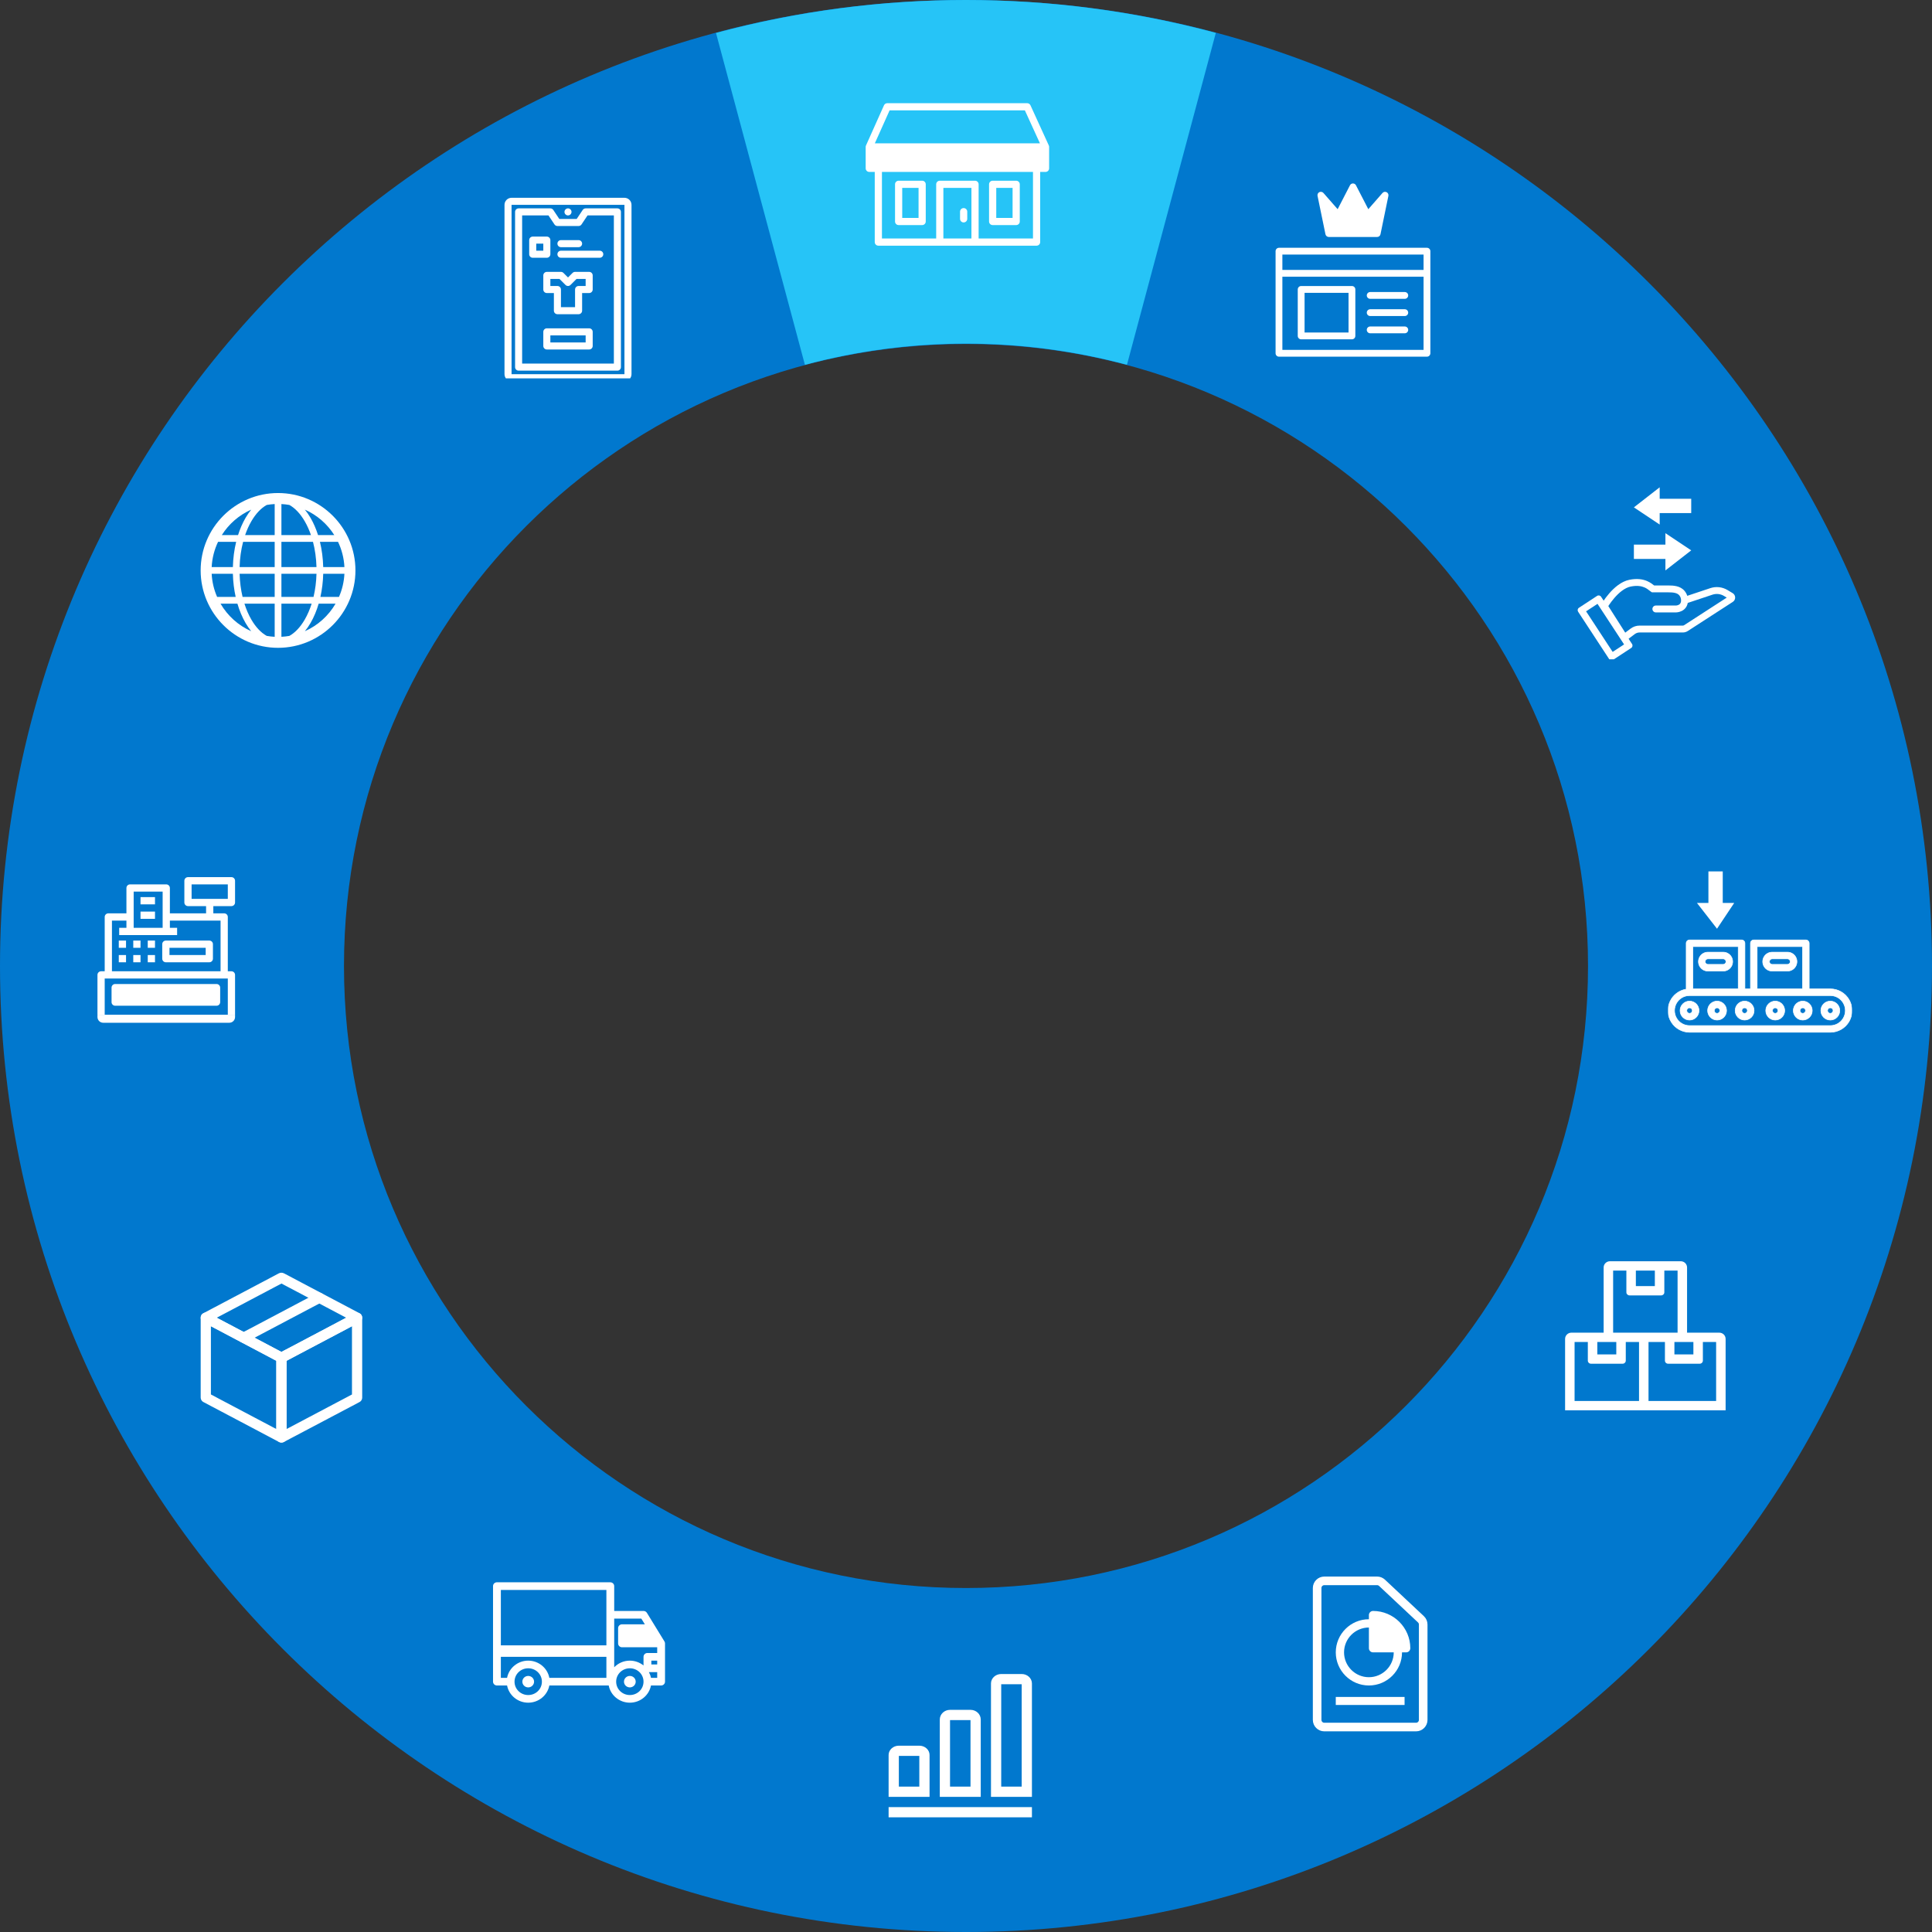 <svg width="337" height="337" viewBox="0 0 337 337" fill="none" xmlns="http://www.w3.org/2000/svg">
<rect x="0" y="0" width="337" height="337" fill="#333333" stroke="none"/>
<path fill-rule="evenodd" clip-rule="evenodd" d="M168.5 337C261.56 337 337 261.56 337 168.5C337 75.44 261.56 9.15527e-05 168.5 9.15527e-05C75.44 9.15527e-05 0 75.44 0 168.5C0 261.56 75.44 337 168.5 337ZM168.5 277C228.423 277 277 228.423 277 168.5C277 108.577 228.423 60 168.5 60C108.577 60 60 108.577 60 168.5C60 228.423 108.577 277 168.5 277Z" fill="#0178CE"/>
<path d="M124.889 5.742C153.448 -1.911 183.517 -1.914 212.077 5.732L196.576 63.632C178.175 58.706 158.802 58.708 140.402 63.638L124.889 5.742Z" fill="#26C4F7"/>
<path fill-rule="evenodd" clip-rule="evenodd" d="M157.376 38.01H160.224V32.773H157.376V38.01ZM156.748 39.261H160.852C161.199 39.261 161.479 38.981 161.479 38.636V32.148C161.479 31.802 161.199 31.522 160.852 31.522H156.748C156.402 31.522 156.121 31.802 156.121 32.148V38.636C156.121 38.981 156.402 39.261 156.748 39.261ZM173.777 38.01H176.626V32.773H173.777V38.01ZM173.15 39.261H177.253C177.6 39.261 177.881 38.981 177.881 38.636V32.148C177.881 31.802 177.6 31.522 177.253 31.522H173.15C172.803 31.522 172.522 31.802 172.522 32.148V38.636C172.522 38.981 172.803 39.261 173.15 39.261ZM168.09 36.294C167.744 36.294 167.463 36.573 167.463 36.919V38.175C167.463 38.521 167.744 38.8 168.09 38.8C168.437 38.8 168.718 38.521 168.718 38.175V36.919C168.718 36.573 168.437 36.294 168.09 36.294ZM181.746 28.739H152.257V26.256H181.746V28.739ZM180.184 41.602H170.703V32.147C170.703 31.802 170.422 31.522 170.076 31.522H163.927C163.58 31.522 163.299 31.802 163.299 32.147V41.602H153.838V29.99H180.184V41.602ZM164.554 41.602H169.448V32.773H164.554V41.602ZM155.174 19.251H178.769L181.398 25.004H152.597L155.174 19.251ZM183 25.611C182.999 25.602 182.999 25.594 182.998 25.585C182.997 25.568 182.995 25.551 182.992 25.535C182.991 25.528 182.991 25.521 182.989 25.515C182.98 25.466 182.966 25.42 182.946 25.376C182.945 25.374 182.945 25.372 182.944 25.371L179.744 18.366C179.642 18.143 179.419 18 179.173 18H154.766C154.519 18 154.294 18.145 154.194 18.37L151.056 25.375C151.056 25.376 151.056 25.377 151.055 25.379C151.045 25.401 151.036 25.425 151.029 25.448C151.029 25.45 151.029 25.451 151.028 25.452C151.022 25.474 151.017 25.495 151.013 25.517C151.011 25.525 151.01 25.532 151.009 25.539C151.007 25.555 151.005 25.571 151.004 25.588C151.004 25.596 151.003 25.605 151.003 25.614C151.003 25.619 151.002 25.625 151.002 25.63V29.365C151.002 29.71 151.283 29.99 151.629 29.99H152.583V42.228C152.583 42.574 152.864 42.854 153.21 42.854H180.811C181.158 42.854 181.439 42.574 181.439 42.228V29.99H182.373C182.719 29.99 183 29.71 183 29.365V25.63C183 25.624 182.999 25.618 182.999 25.611L183 25.611Z" fill="white"/>
<rect x="152" y="26" width="30" height="3" fill="white"/>
<path d="M86.618 276.001C86.266 276.033 85.998 276.322 86 276.667V293.334C86 293.702 86.305 294 86.682 294H88.45C88.772 295.703 90.305 297 92.136 297C93.967 297 95.5 295.703 95.822 294H106.178C106.5 295.703 108.033 297 109.864 297C111.695 297 113.227 295.703 113.55 294H115.318C115.695 294 116 293.702 116 293.334V286.667C116.001 286.546 115.967 286.427 115.904 286.323L112.836 281.323C112.712 281.122 112.49 281 112.25 281H107.136V276.667C107.136 276.299 106.831 276.001 106.455 276.001H86.682C86.66 276 86.639 276 86.618 276.001ZM87.364 277.334H105.773V292.667H95.822C95.5 290.964 93.967 289.667 92.136 289.667C90.305 289.667 88.772 290.964 88.45 292.667H87.364V277.334ZM107.136 282.334H111.866L112.484 283.334H108.5C108.479 283.333 108.457 283.333 108.436 283.334C108.085 283.366 107.817 283.656 107.818 284.001V286.667C107.818 287.035 108.124 287.334 108.5 287.334H114.636V288.334H112.932C112.91 288.333 112.889 288.333 112.868 288.334C112.517 288.366 112.248 288.655 112.25 289V290.511C111.601 289.987 110.766 289.667 109.864 289.667C108.791 289.667 107.821 290.111 107.136 290.823L107.136 282.334ZM109.182 284.667H113.294L114.115 286H109.182L109.182 284.667ZM113.614 289.667H114.636V290.334H113.614V289.667ZM92.136 291C93.462 291 94.523 292.037 94.523 293.334C94.523 294.63 93.462 295.667 92.136 295.667C90.81 295.667 89.75 294.63 89.75 293.334C89.75 292.037 90.81 291 92.136 291ZM109.864 291C111.19 291 112.25 292.037 112.25 293.334C112.25 294.63 111.19 295.667 109.864 295.667C108.537 295.667 107.477 294.63 107.477 293.334C107.477 292.037 108.537 291 109.864 291ZM113.187 291.667H114.636V292.667H113.55C113.482 292.31 113.353 291.98 113.187 291.667ZM92.136 292.334C91.571 292.334 91.114 292.781 91.114 293.334C91.114 293.886 91.571 294.333 92.136 294.333C92.701 294.333 93.159 293.886 93.159 293.334C93.159 292.781 92.701 292.334 92.136 292.334ZM109.864 292.334C109.299 292.334 108.841 292.781 108.841 293.334C108.841 293.886 109.298 294.333 109.864 294.333C110.428 294.333 110.886 293.886 110.886 293.334C110.886 292.781 110.428 292.334 109.864 292.334Z" fill="white"/>
<path d="M108.5 284H113.5L115 286.5H108.5V284Z" fill="white"/>
<rect x="87" y="287" width="19" height="2" fill="white"/>
<path d="M281.379 232.458H292.621V221.625H281.379V232.458ZM280.828 220H293.172C293.782 220 294.276 220.485 294.276 221.083V234.083H279.724V221.083C279.724 220.485 280.218 220 280.828 220ZM285.345 221.625V224.333H288.655V221.625H285.345ZM283.69 220H290.31V225.417C290.31 225.716 290.063 225.958 289.759 225.958H284.241C283.937 225.958 283.69 225.716 283.69 225.417V220ZM287.552 244.375H299.345V234.083H287.552V244.375ZM285.897 232.458H299.897C300.506 232.458 301 232.943 301 233.542V246H285.897V232.458ZM292.069 234.083V236.25H295.379V234.083H292.069ZM290.414 232.458H297.034V237.333C297.034 237.632 296.787 237.875 296.483 237.875H290.966C290.661 237.875 290.414 237.632 290.414 237.333V232.458ZM274.655 244.375H285.897V234.083H274.655V244.375ZM274.103 232.458H287.552V246H273V233.542C273 232.943 273.494 232.458 274.103 232.458ZM278.621 234.083V236.25H281.931V234.083H278.621ZM276.966 232.458H283.586V237.333C283.586 237.632 283.339 237.875 283.034 237.875H277.517C277.213 237.875 276.966 237.632 276.966 237.333V232.458Z" fill="white"/>
<path d="M155 315.214H180V317H155V315.214ZM156.786 304.5H160.357C161.343 304.5 162.143 305.227 162.143 306.123V313.428H155V306.123C155 305.227 155.8 304.5 156.786 304.5ZM160.357 311.643V306.286H156.786V311.643H160.357ZM165.714 298.25H169.286C170.272 298.25 171.071 299.005 171.071 299.936V313.429H163.929V299.936C163.929 299.005 164.728 298.25 165.714 298.25ZM169.286 311.643V300.036H165.714V311.643H169.286ZM174.643 292H178.214C179.2 292 180 292.738 180 293.648V313.429H172.857V293.648C172.857 292.738 173.657 292 174.643 292V292ZM178.214 311.643V293.786H174.643V311.643H178.214Z" fill="white"/>
<g clip-path="url(#clip0_0_1)">
<path fill-rule="evenodd" clip-rule="evenodd" d="M276.661 106.634L281.297 113.711L283.29 112.406L278.654 105.329L276.661 106.634ZM275.418 106.014C275.187 106.165 275.123 106.475 275.274 106.706L280.677 114.954C280.828 115.185 281.138 115.25 281.369 115.099L284.533 113.026C284.764 112.875 284.828 112.565 284.677 112.334L279.274 104.086C279.123 103.855 278.813 103.79 278.582 103.941L275.418 106.014Z" fill="white"/>
<path fill-rule="evenodd" clip-rule="evenodd" d="M286.842 102.461C286.336 102.241 285.586 102.084 284.448 102.311C283.405 102.52 282.392 103.385 281.597 104.303C281.21 104.749 280.897 105.182 280.68 105.504C280.627 105.582 280.579 105.654 280.539 105.718L283.489 110.354L284.437 109.643C284.887 109.305 285.435 109.123 285.997 109.123H293.535C293.612 109.123 293.688 109.1 293.753 109.059L301.197 104.242L300.705 103.947C300.104 103.587 299.376 103.507 298.711 103.728L294.393 105.168C294.341 105.456 294.239 105.707 294.096 105.923C293.885 106.239 293.608 106.443 293.349 106.572C293.093 106.7 292.844 106.761 292.664 106.791C292.572 106.806 292.495 106.814 292.438 106.818C292.409 106.82 292.386 106.821 292.368 106.822L292.345 106.823L292.337 106.823L292.333 106.823L292.332 106.823C292.332 106.823 292.331 106.823 292.331 106.229V106.823H288.831C288.499 106.823 288.231 106.554 288.231 106.223C288.231 105.891 288.499 105.623 288.831 105.623H292.327C292.327 105.623 292.327 105.623 292.328 105.623C292.331 105.623 292.34 105.622 292.352 105.621C292.377 105.62 292.417 105.616 292.466 105.608C292.568 105.591 292.694 105.558 292.812 105.499C292.929 105.44 293.027 105.363 293.097 105.257C293.165 105.155 293.231 104.993 293.231 104.723C293.231 104.337 293.095 104.056 292.919 103.843C292.752 103.641 292.51 103.507 292.18 103.426C291.843 103.342 291.453 103.323 291.032 103.323H288.149L287.998 103.222C287.877 103.141 287.773 103.059 287.668 102.976C287.448 102.803 287.226 102.627 286.842 102.461ZM294.311 103.93L298.332 102.59C299.329 102.258 300.421 102.377 301.323 102.918L302.227 103.461C302.798 103.803 302.812 104.626 302.253 104.988L294.405 110.066C294.146 110.234 293.844 110.323 293.535 110.323H285.997C285.694 110.323 285.4 110.421 285.157 110.603L283.172 112.092L279.13 105.739L279.31 105.425L279.831 105.723C279.31 105.425 279.31 105.425 279.31 105.425L279.311 105.423L279.312 105.421L279.318 105.411L279.338 105.378C279.354 105.349 279.379 105.308 279.411 105.257C279.474 105.154 279.566 105.008 279.685 104.833C279.921 104.482 280.264 104.009 280.69 103.517C281.519 102.56 282.756 101.426 284.213 101.134C285.576 100.862 286.576 101.038 287.319 101.36C287.859 101.593 288.306 101.944 288.532 102.123H291.032C291.472 102.123 291.983 102.141 292.468 102.261C292.96 102.382 293.463 102.618 293.844 103.079C294.036 103.311 294.204 103.594 294.311 103.93Z" fill="white"/>
<path d="M289.5 87H295V89.5H289.5V91.5L285 88.5L289.5 85V87Z" fill="white"/>
<path d="M290.5 97.5L285 97.5L285 95L290.5 95L290.5 93L295 96L290.5 99.5L290.5 97.5Z" fill="white"/>
</g>
<path d="M48.5 86C41.056 86 35 92.056 35 99.5C35 106.943 41.056 113 48.5 113C55.943 113 62 106.943 62 99.5C62 92.056 55.944 86 48.5 86V86ZM50.474 110.921C50.02 110.999 49.558 111.054 49.087 111.077V105.296H54.363C54.044 106.306 53.639 107.243 53.155 108.077C52.38 109.406 51.464 110.37 50.474 110.921L50.474 110.921ZM43.845 108.076C43.36 107.243 42.956 106.306 42.637 105.296H47.913V111.077C47.442 111.053 46.98 110.999 46.526 110.92C45.536 110.369 44.619 109.406 43.845 108.076L43.845 108.076ZM36.922 100.087H40.621C40.657 101.485 40.824 102.842 41.109 104.123H37.872C37.327 102.875 36.994 101.515 36.922 100.087H36.922ZM46.526 88.079C46.98 88.001 47.442 87.946 47.913 87.922V93.337H42.757C43.056 92.466 43.419 91.655 43.845 90.924C44.619 89.594 45.536 88.63 46.526 88.079L46.526 88.079ZM53.154 90.924C53.58 91.655 53.944 92.466 54.242 93.337H49.087V87.922C49.558 87.946 50.019 88.001 50.474 88.079C51.464 88.63 52.38 89.594 53.155 90.924L53.154 90.924ZM54.594 94.511C54.953 95.883 55.162 97.37 55.205 98.913H49.087V94.511H54.594ZM47.913 94.511V98.913H41.795C41.837 97.37 42.046 95.883 42.405 94.511H47.913ZM40.621 98.913H36.922C37.001 97.344 37.394 95.856 38.038 94.511H41.194C40.856 95.896 40.66 97.381 40.621 98.913H40.621ZM41.795 100.087H47.913V104.123H42.312C42.01 102.853 41.834 101.493 41.795 100.087H41.795ZM49.087 104.122V100.087H55.205C55.167 101.493 54.991 102.853 54.688 104.123H49.087L49.087 104.122ZM56.378 100.087H60.077C60.005 101.515 59.672 102.875 59.127 104.123H55.89C56.175 102.842 56.342 101.485 56.378 100.087H56.378ZM56.378 98.913C56.338 97.381 56.144 95.896 55.806 94.511H58.962C59.606 95.856 59.998 97.344 60.077 98.913H56.378ZM58.311 93.337H55.477C55.132 92.248 54.694 91.236 54.169 90.333C53.861 89.803 53.529 89.326 53.179 88.897C55.299 89.837 57.085 91.392 58.311 93.337V93.337ZM43.821 88.897C43.471 89.326 43.139 89.804 42.831 90.333C42.305 91.236 41.867 92.248 41.522 93.337H38.689C39.914 91.392 41.701 89.837 43.821 88.898V88.897ZM38.467 105.296H41.412C41.772 106.524 42.247 107.663 42.831 108.667C43.139 109.196 43.47 109.673 43.821 110.102C41.569 109.104 39.694 107.411 38.467 105.296H38.467ZM53.179 110.102C53.529 109.673 53.861 109.196 54.169 108.666C54.753 107.663 55.227 106.525 55.587 105.296H58.532C57.306 107.411 55.43 109.104 53.179 110.102H53.179Z" fill="white"/>
<path d="M229.75 300V277C229.75 276.31 230.31 275.75 231 275.75H240.209C240.527 275.75 240.832 275.871 241.064 276.088L247.855 282.455C248.107 282.691 248.25 283.021 248.25 283.366V300C248.25 300.69 247.69 301.25 247 301.25H239H231C230.31 301.25 229.75 300.69 229.75 300Z" stroke="white" stroke-width="1.5"/>
<path d="M239.5 281C239.101 281 238.778 281.324 238.778 281.723V282.445C235.591 282.445 233 285.036 233 288.222C233 291.409 235.591 294 238.778 294C241.964 294 244.555 291.409 244.555 288.222H245.278C245.676 288.222 246 287.899 246 287.5C246 283.917 243.084 281 239.5 281ZM238.778 292.556C236.389 292.556 234.444 290.612 234.444 288.223C234.444 285.834 236.389 283.889 238.778 283.889V287.5C238.778 287.899 239.101 288.223 239.5 288.223H243.111C243.111 290.612 241.167 292.556 238.778 292.556Z" fill="white"/>
<rect x="233" y="296" width="12" height="1.4" fill="white"/>
<path d="M49.54 249.974C49.103 249.742 48.667 249.514 48.23 249.282C47.178 248.726 46.123 248.171 45.072 247.615C43.803 246.944 42.534 246.275 41.263 245.604C40.163 245.021 39.061 244.442 37.962 243.859C37.43 243.58 36.904 243.28 36.366 243.016C36.357 243.013 36.351 243.007 36.345 243.004C36.494 243.259 36.639 243.518 36.788 243.773V242.383V239.061V235.029V231.559C36.788 230.997 36.803 230.433 36.788 229.871V229.848C36.342 230.103 35.894 230.362 35.448 230.617C35.885 230.849 36.322 231.078 36.758 231.309C37.81 231.865 38.865 232.421 39.917 232.979C41.185 233.651 42.454 234.322 43.726 234.991C44.825 235.573 45.927 236.155 47.026 236.735C47.558 237.017 48.084 237.314 48.622 237.578C48.631 237.581 48.637 237.587 48.643 237.59C48.494 237.335 48.349 237.076 48.2 236.821V238.208V241.527V245.556V249.023C48.2 249.585 48.188 250.149 48.2 250.711V250.735C48.2 251.201 48.61 251.647 49.092 251.626C49.576 251.605 49.983 251.234 49.983 250.735V249.347V246.028V241.999V238.532C49.983 237.971 49.995 237.406 49.983 236.845V236.821C49.983 236.518 49.816 236.197 49.54 236.051C49.103 235.82 48.667 235.591 48.23 235.359C47.178 234.803 46.123 234.248 45.072 233.689C43.803 233.018 42.534 232.346 41.263 231.678C40.163 231.095 39.061 230.513 37.962 229.934C37.43 229.651 36.901 229.363 36.366 229.09C36.357 229.087 36.351 229.081 36.345 229.078C35.754 228.766 35.005 229.149 35.005 229.848V231.238V234.56V238.592V242.062C35.005 242.624 34.993 243.188 35.005 243.75V243.773C35.005 244.076 35.172 244.397 35.448 244.543C35.885 244.775 36.322 245.003 36.758 245.235C37.81 245.791 38.865 246.346 39.917 246.902C41.185 247.573 42.454 248.242 43.726 248.913C44.825 249.496 45.927 250.075 47.026 250.657C47.558 250.94 48.087 251.225 48.622 251.501C48.631 251.504 48.637 251.51 48.643 251.513C49.056 251.73 49.632 251.632 49.861 251.192C50.078 250.782 49.983 250.206 49.54 249.974L49.54 249.974Z" fill="white"/>
<path d="M61.838 243.006C61.401 243.238 60.964 243.467 60.527 243.699C59.476 244.254 58.421 244.81 57.369 245.365C56.1 246.037 54.832 246.705 53.56 247.377C52.461 247.959 51.358 248.539 50.259 249.121C49.727 249.4 49.187 249.671 48.664 249.965C48.658 249.968 48.649 249.974 48.643 249.977C49.089 250.232 49.537 250.491 49.983 250.746V249.359V246.04V242.011V238.544C49.983 237.982 49.998 237.418 49.983 236.856V236.832C49.834 237.088 49.689 237.346 49.54 237.602C49.977 237.37 50.414 237.141 50.85 236.91C51.902 236.354 52.957 235.798 54.009 235.24C55.277 234.568 56.546 233.897 57.818 233.228C58.917 232.646 60.019 232.064 61.119 231.484C61.65 231.202 62.191 230.935 62.714 230.64C62.72 230.637 62.729 230.632 62.735 230.629C62.289 230.373 61.841 230.115 61.395 229.859V231.25V234.571V238.603V242.073C61.395 242.635 61.383 243.2 61.395 243.761V243.785C61.395 244.251 61.805 244.697 62.286 244.676C62.77 244.655 63.178 244.284 63.178 243.785V242.394V239.073V235.041V231.57C63.178 231.009 63.19 230.444 63.178 229.883V229.859C63.178 229.161 62.426 228.778 61.838 229.09C61.401 229.321 60.964 229.55 60.527 229.782C59.476 230.337 58.421 230.893 57.369 231.452C56.1 232.123 54.832 232.795 53.56 233.463C52.461 234.045 51.358 234.628 50.259 235.207C49.727 235.489 49.187 235.757 48.664 236.051C48.658 236.054 48.649 236.06 48.643 236.063C48.369 236.208 48.2 236.529 48.2 236.832V238.22V241.539V245.567V249.035C48.2 249.596 48.188 250.161 48.2 250.722V250.746C48.2 251.444 48.952 251.828 49.54 251.516C49.977 251.284 50.414 251.055 50.85 250.823C51.902 250.268 52.957 249.712 54.009 249.157C55.277 248.485 56.546 247.817 57.818 247.145C58.917 246.563 60.019 245.983 61.119 245.401C61.65 245.122 62.191 244.851 62.714 244.557C62.72 244.554 62.729 244.548 62.735 244.545C63.148 244.328 63.308 243.719 63.056 243.327C62.785 242.905 62.28 242.772 61.838 243.006L61.838 243.006Z" fill="white"/>
<path d="M61.837 229.081C61.401 229.312 60.964 229.541 60.527 229.773C59.475 230.328 58.421 230.884 57.369 231.443C56.1 232.114 54.832 232.786 53.56 233.454C52.461 234.036 51.358 234.619 50.259 235.198C49.727 235.48 49.186 235.748 48.663 236.042C48.657 236.045 48.649 236.051 48.643 236.054H49.543C49.106 235.822 48.669 235.593 48.233 235.362C47.181 234.806 46.126 234.25 45.074 233.692C43.806 233.02 42.537 232.349 41.265 231.68C40.166 231.098 39.064 230.516 37.964 229.936C37.433 229.654 36.907 229.36 36.369 229.092C36.36 229.089 36.354 229.084 36.348 229.081V230.62C36.785 230.388 37.222 230.159 37.658 229.927C38.71 229.372 39.765 228.816 40.817 228.261C42.085 227.589 43.354 226.921 44.626 226.249C45.725 225.667 46.827 225.087 47.927 224.505C48.459 224.223 48.999 223.955 49.522 223.661C49.528 223.658 49.537 223.652 49.543 223.649H48.643C49.079 223.881 49.516 224.11 49.953 224.342C51.005 224.897 52.059 225.453 53.111 226.008C54.38 226.68 55.649 227.348 56.92 228.02C58.02 228.602 59.122 229.182 60.221 229.764C60.753 230.046 61.282 230.334 61.817 230.608C61.826 230.611 61.832 230.617 61.837 230.62C62.251 230.837 62.827 230.738 63.056 230.299C63.273 229.886 63.178 229.312 62.735 229.081C62.292 228.846 61.852 228.614 61.41 228.379C60.355 227.821 59.3 227.265 58.242 226.707C56.968 226.035 55.696 225.361 54.422 224.689C53.325 224.11 52.229 223.53 51.13 222.951C50.604 222.675 50.087 222.384 49.555 222.119C49.24 221.962 48.931 221.959 48.619 222.119C48.559 222.149 48.503 222.182 48.447 222.211C48.173 222.357 47.9 222.5 47.63 222.645C46.637 223.168 45.648 223.694 44.655 224.217C43.384 224.888 42.112 225.56 40.84 226.231C39.697 226.834 38.553 227.441 37.409 228.044C36.782 228.373 36.158 228.703 35.531 229.036C35.501 229.051 35.472 229.066 35.445 229.084C34.865 229.39 34.865 230.317 35.445 230.623C35.888 230.857 36.327 231.089 36.77 231.324C37.825 231.882 38.88 232.438 39.937 232.997C41.212 233.671 42.483 234.342 43.758 235.017C44.855 235.596 45.951 236.176 47.05 236.755C47.576 237.031 48.093 237.323 48.625 237.587C48.94 237.744 49.249 237.747 49.561 237.587C49.62 237.557 49.677 237.525 49.733 237.495C50.007 237.349 50.28 237.207 50.55 237.061C51.543 236.538 52.532 236.012 53.524 235.489C54.796 234.818 56.068 234.146 57.339 233.475C58.483 232.869 59.627 232.266 60.771 231.66C61.398 231.33 62.022 230.997 62.649 230.667C62.678 230.652 62.708 230.637 62.735 230.62C63.148 230.403 63.308 229.794 63.056 229.401C62.785 228.983 62.28 228.849 61.837 229.081V229.081Z" fill="white"/>
<path d="M42.944 234.114C43.381 233.882 43.818 233.653 44.254 233.421C45.306 232.866 46.361 232.31 47.413 231.752C48.681 231.08 49.95 230.409 51.222 229.74C52.321 229.158 53.423 228.575 54.523 227.996C55.054 227.714 55.595 227.446 56.118 227.152C56.124 227.149 56.133 227.143 56.139 227.14C56.552 226.924 56.712 226.314 56.46 225.922C56.189 225.503 55.681 225.37 55.242 225.601C54.805 225.833 54.368 226.062 53.931 226.294C52.88 226.849 51.825 227.405 50.773 227.963C49.504 228.635 48.236 229.306 46.964 229.975C45.865 230.557 44.762 231.14 43.663 231.719C43.131 232.001 42.59 232.269 42.068 232.563C42.062 232.566 42.053 232.572 42.047 232.575C41.634 232.791 41.473 233.401 41.726 233.793C41.993 234.212 42.501 234.345 42.944 234.114V234.114Z" fill="white"/>
<path d="M37.773 171.641H20.089C19.739 171.641 19.457 171.924 19.457 172.273V174.799C19.457 175.149 19.739 175.431 20.089 175.431H37.773C38.122 175.431 38.405 175.149 38.405 174.799V172.273C38.405 171.924 38.122 171.641 37.773 171.641Z" fill="white"/>
<path d="M20.72 166.589H21.983V167.852H20.72V166.589Z" fill="white"/>
<path d="M23.247 166.589H24.51V167.852H23.247V166.589Z" fill="white"/>
<path d="M25.773 166.589H27.036V167.852H25.773V166.589Z" fill="white"/>
<path d="M20.72 164.063H21.983V165.326H20.72V164.063Z" fill="white"/>
<path d="M23.247 164.063H24.51V165.326H23.247V164.063Z" fill="white"/>
<path d="M25.773 164.063H27.036V165.326H25.773V164.063Z" fill="white"/>
<path d="M36.51 164.063H28.931C28.582 164.063 28.299 164.345 28.299 164.694V167.22C28.299 167.57 28.582 167.852 28.931 167.852H36.51C36.859 167.852 37.142 167.57 37.142 167.22V164.694C37.142 164.345 36.859 164.063 36.51 164.063ZM35.878 166.589H29.562V165.326H35.878V166.589Z" fill="white"/>
<path d="M24.51 156.484H27.036V157.747H24.51V156.484Z" fill="white"/>
<path d="M24.51 159.01H27.036V160.273H24.51V159.01Z" fill="white"/>
<path fill-rule="evenodd" clip-rule="evenodd" d="M41 177V170.053C41 169.703 40.718 169.421 40.368 169.421H39.737V159.947C39.737 159.598 39.455 159.316 39.105 159.316H37.211V158.053H40.368C40.718 158.053 41 157.77 41 157.421V153.632C41 153.282 40.718 153 40.368 153H32.789C32.44 153 32.158 153.282 32.158 153.632V157.421C32.158 157.77 32.44 158.053 32.789 158.053H35.947V159.316H29.632V154.895C29.632 154.545 29.349 154.263 29 154.263H22.684C22.335 154.263 22.053 154.545 22.053 154.895V159.316H18.895C18.545 159.316 18.263 159.598 18.263 159.947V169.421H17.632C17.282 169.421 17 169.703 17 170.053V177H18.263V170.684H39.737V177H41ZM39.737 154.263H33.421V156.789H39.737V154.263ZM28.369 161.842V155.526H23.316V161.842H28.369ZM19.526 160.579H22.053V161.842H20.79V163.105H30.895V161.842H29.632V160.579H38.474V169.421H19.526V160.579Z" fill="white"/>
<path d="M17 177H41V177.4C41 177.952 40.552 178.4 40 178.4H18C17.448 178.4 17 177.952 17 177.4V177Z" fill="white"/>
<g clip-path="url(#clip1_0_1)">
<path d="M291.287 174.715L291.333 174.736L291.287 174.715C290.759 175.882 290.856 177.238 291.546 178.318L291.588 178.291L291.546 178.318C292.237 179.397 293.426 180.055 294.708 180.064H294.708H319.263C320.616 180.064 321.866 179.343 322.543 178.171C323.219 177 323.219 175.556 322.543 174.384C321.866 173.213 320.616 172.491 319.263 172.491H319.263H315.577V164.534C315.577 164.379 315.515 164.23 315.406 164.121C315.296 164.012 315.148 163.95 314.993 163.95H305.918C305.596 163.95 305.334 164.211 305.334 164.534V172.491H304.367V164.534C304.367 164.379 304.305 164.23 304.196 164.121C304.086 164.012 303.938 163.95 303.783 163.95H294.708C294.386 163.95 294.124 164.211 294.124 164.534V172.541C292.876 172.746 291.81 173.561 291.287 174.715ZM292.44 177.587L292.44 177.587C291.972 176.777 291.972 175.778 292.44 174.968L292.44 174.968C292.908 174.158 293.772 173.659 294.708 173.659H319.263C320.199 173.659 321.064 174.158 321.531 174.968L321.571 174.946L321.531 174.968C321.999 175.778 321.999 176.777 321.531 177.587L321.573 177.611L321.531 177.587C321.064 178.398 320.199 178.897 319.263 178.897H294.708C293.772 178.897 292.908 178.398 292.44 177.587ZM306.502 165.118H314.409V172.491H306.502V165.118ZM295.292 165.118H303.199V172.491H295.292V165.118Z" fill="white" stroke="white" stroke-width="0.1"/>
<path d="M294.261 176.463L294.261 176.463C294.186 176.282 294.227 176.074 294.366 175.936C294.504 175.797 294.712 175.756 294.893 175.831L294.893 175.831C295.074 175.906 295.192 176.082 295.192 176.278C295.192 176.406 295.141 176.529 295.05 176.62C294.959 176.71 294.836 176.761 294.708 176.761C294.512 176.761 294.336 176.644 294.261 176.463ZM294.708 174.626C294.27 174.626 293.85 174.8 293.54 175.11C293.23 175.42 293.056 175.84 293.056 176.278C293.056 176.715 293.23 177.136 293.54 177.445C293.85 177.755 294.27 177.929 294.708 177.929C295.146 177.929 295.566 177.755 295.876 177.445C296.185 177.136 296.359 176.715 296.359 176.278C296.359 175.84 296.185 175.419 295.876 175.11C295.566 174.8 295.146 174.626 294.708 174.626Z" fill="white" stroke="white" stroke-width="0.1"/>
<path d="M299.065 176.463L299.065 176.463C298.99 176.282 299.032 176.074 299.17 175.936C299.309 175.797 299.516 175.756 299.697 175.831L299.697 175.831C299.878 175.906 299.996 176.082 299.996 176.278C299.996 176.406 299.945 176.529 299.854 176.62C299.764 176.71 299.641 176.761 299.512 176.761C299.317 176.761 299.14 176.644 299.065 176.463ZM299.512 174.626C299.074 174.626 298.654 174.8 298.344 175.11C298.035 175.42 297.861 175.84 297.861 176.278C297.861 176.715 298.035 177.136 298.344 177.445C298.654 177.755 299.074 177.929 299.512 177.929C299.95 177.929 300.37 177.755 300.68 177.445C300.99 177.136 301.164 176.715 301.164 176.278C301.164 175.84 300.99 175.419 300.68 175.11C300.37 174.8 299.95 174.626 299.512 174.626Z" fill="white" stroke="white" stroke-width="0.1"/>
<path d="M303.87 176.463L303.87 176.463C303.795 176.282 303.836 176.074 303.974 175.936C304.113 175.797 304.321 175.756 304.502 175.831L304.502 175.831C304.682 175.906 304.8 176.082 304.8 176.278C304.8 176.406 304.749 176.529 304.659 176.62C304.568 176.71 304.445 176.761 304.317 176.761C304.121 176.761 303.944 176.644 303.87 176.463ZM304.317 174.626C303.879 174.626 303.458 174.8 303.149 175.11C302.839 175.42 302.665 175.84 302.665 176.278C302.665 176.715 302.839 177.136 303.149 177.445C303.458 177.755 303.879 177.929 304.317 177.929C304.754 177.929 305.175 177.755 305.484 177.445C305.794 177.136 305.968 176.715 305.968 176.278C305.968 175.84 305.794 175.419 305.484 175.11C305.175 174.8 304.754 174.626 304.317 174.626Z" fill="white" stroke="white" stroke-width="0.1"/>
<path d="M309.208 176.463L309.208 176.463C309.133 176.282 309.174 176.074 309.313 175.936C309.451 175.797 309.659 175.756 309.84 175.831L309.84 175.831C310.021 175.906 310.138 176.082 310.138 176.278C310.138 176.406 310.087 176.529 309.997 176.62C309.906 176.71 309.783 176.761 309.655 176.761C309.459 176.761 309.283 176.644 309.208 176.463ZM309.655 174.626C309.217 174.626 308.796 174.8 308.487 175.11C308.177 175.42 308.003 175.84 308.003 176.278C308.003 176.715 308.177 177.136 308.487 177.445C308.797 177.755 309.217 177.929 309.655 177.929C310.093 177.929 310.513 177.755 310.822 177.445C311.132 177.136 311.306 176.715 311.306 176.278C311.306 175.84 311.132 175.419 310.822 175.11C310.513 174.8 310.093 174.626 309.655 174.626Z" fill="white" stroke="white" stroke-width="0.1"/>
<path d="M314.012 176.463L314.012 176.463C313.937 176.282 313.979 176.074 314.117 175.936C314.255 175.797 314.463 175.756 314.644 175.831L314.644 175.831C314.825 175.906 314.943 176.082 314.943 176.278C314.943 176.406 314.892 176.529 314.801 176.62C314.711 176.71 314.587 176.761 314.459 176.761C314.263 176.761 314.087 176.644 314.012 176.463ZM314.459 174.626C314.021 174.626 313.601 174.8 313.291 175.11C312.982 175.42 312.808 175.84 312.808 176.278C312.808 176.715 312.982 177.136 313.291 177.445C313.601 177.755 314.021 177.929 314.459 177.929C314.897 177.929 315.317 177.755 315.627 177.445C315.937 177.136 316.111 176.715 316.111 176.278C316.111 175.84 315.937 175.419 315.627 175.11C315.317 174.8 314.897 174.626 314.459 174.626Z" fill="white" stroke="white" stroke-width="0.1"/>
<path d="M318.817 176.463L318.816 176.463C318.742 176.282 318.783 176.074 318.921 175.936C319.06 175.797 319.268 175.756 319.448 175.831L319.448 175.831C319.629 175.906 319.747 176.082 319.747 176.278C319.747 176.406 319.696 176.529 319.605 176.62C319.515 176.71 319.392 176.761 319.263 176.761C319.068 176.761 318.891 176.644 318.817 176.463ZM319.263 174.626C318.825 174.626 318.405 174.8 318.096 175.11C317.786 175.42 317.612 175.84 317.612 176.278C317.612 176.715 317.786 177.136 318.096 177.445C318.405 177.755 318.825 177.929 319.263 177.929C319.701 177.929 320.122 177.755 320.431 177.445C320.741 177.136 320.915 176.715 320.915 176.278C320.915 175.84 320.741 175.419 320.431 175.11C320.121 174.8 319.701 174.626 319.263 174.626Z" fill="white" stroke="white" stroke-width="0.1"/>
<path d="M296.481 166.911L296.481 166.911C296.186 167.422 296.186 168.051 296.481 168.562L296.481 168.562C296.776 169.073 297.321 169.388 297.911 169.388H300.58C301.17 169.388 301.715 169.073 302.01 168.562L302.01 168.562C302.305 168.051 302.305 167.422 302.01 166.911L302.01 166.911C301.715 166.4 301.17 166.085 300.58 166.085H297.911C297.321 166.085 296.776 166.4 296.481 166.911ZM300.58 168.22H297.911C297.644 168.22 297.427 168.004 297.427 167.737C297.427 167.469 297.644 167.253 297.911 167.253H300.58C300.847 167.253 301.064 167.469 301.064 167.737C301.064 168.004 300.847 168.22 300.58 168.22Z" fill="white" stroke="white" stroke-width="0.1"/>
<path d="M307.691 166.911L307.691 166.911C307.396 167.422 307.396 168.051 307.691 168.562L307.691 168.562C307.986 169.073 308.531 169.388 309.121 169.388H311.79C312.38 169.388 312.925 169.073 313.22 168.562L313.22 168.562C313.515 168.051 313.515 167.422 313.22 166.911L313.22 166.911C312.925 166.4 312.38 166.085 311.79 166.085H309.121C308.531 166.085 307.986 166.4 307.691 166.911ZM311.79 168.22H309.121C308.854 168.22 308.637 168.004 308.637 167.737C308.637 167.469 308.854 167.253 309.121 167.253H311.79C312.057 167.253 312.274 167.469 312.274 167.737C312.274 168.004 312.057 168.22 311.79 168.22Z" fill="white" stroke="white" stroke-width="0.1"/>
<path d="M298 157.5L298 152L300.5 152L300.5 157.5L302.5 157.5L299.5 162L296 157.5L298 157.5Z" fill="white"/>
</g>
<path d="M223.093 62.215H248.907C249.233 62.215 249.5 61.948 249.5 61.618V43.814C249.5 43.488 249.233 43.221 248.907 43.221H223.093C222.767 43.221 222.5 43.488 222.5 43.814V61.618C222.5 61.948 222.762 62.215 223.093 62.215V62.215ZM223.685 61.025V48.264H248.314V61.025H223.685ZM248.314 44.406V47.078H223.685V44.406H248.314Z" fill="white"/>
<path d="M231.783 41.337C231.506 41.337 231.258 41.138 231.2 40.861L229.82 34.167C229.766 33.904 229.893 33.632 230.136 33.516C230.379 33.399 230.665 33.458 230.845 33.657L233.327 36.489L235.475 32.321C235.572 32.126 235.776 32 235.999 32C236.223 32 236.427 32.126 236.524 32.321L238.676 36.489L241.153 33.657C241.333 33.458 241.62 33.399 241.862 33.52C242.1 33.637 242.236 33.904 242.178 34.171L240.799 40.861C240.74 41.138 240.497 41.337 240.216 41.337H231.783Z" fill="white"/>
<path d="M235.82 49.891H226.96C226.634 49.891 226.367 50.158 226.367 50.488V58.596C226.367 58.922 226.634 59.189 226.96 59.189H235.82C236.146 59.189 236.413 58.922 236.413 58.596V50.484C236.413 50.153 236.145 49.891 235.82 49.891V49.891ZM235.227 57.999H227.557V51.076H235.227V57.999Z" fill="white"/>
<path d="M245.039 53.942H239.001C238.676 53.942 238.409 54.209 238.409 54.535C238.409 54.86 238.676 55.127 239.001 55.127H245.04C245.365 55.127 245.632 54.86 245.632 54.535C245.632 54.209 245.37 53.942 245.039 53.942H245.039Z" fill="white"/>
<path d="M245.039 50.94H239.001C238.676 50.94 238.409 51.207 238.409 51.532C238.409 51.858 238.676 52.125 239.001 52.125H245.04C245.365 52.125 245.632 51.858 245.632 51.532C245.632 51.207 245.37 50.94 245.039 50.94H245.039Z" fill="white"/>
<path d="M245.039 56.95H239.001C238.676 56.95 238.409 57.212 238.409 57.542C238.409 57.868 238.676 58.135 239.001 58.135H245.04C245.365 58.135 245.632 57.868 245.632 57.542C245.632 57.212 245.37 56.95 245.039 56.95H245.039Z" fill="white"/>
<g clip-path="url(#clip2_0_1)">
<path d="M108.923 34.5H89.231C88.904 34.501 88.592 34.63 88.361 34.861C88.13 35.092 88.001 35.404 88 35.731V65.269C88.001 65.596 88.13 65.908 88.361 66.139C88.592 66.37 88.904 66.499 89.231 66.5H108.923C109.249 66.499 109.562 66.37 109.793 66.139C110.024 65.908 110.153 65.596 110.154 65.269V35.731C110.153 35.404 110.024 35.092 109.793 34.861C109.562 34.63 109.249 34.501 108.923 34.5V34.5ZM89.231 65.269V35.731H108.923L108.924 65.269H89.231ZM107.692 36.346H102.154C101.948 36.346 101.756 36.449 101.642 36.62L100.594 38.192H97.56L96.512 36.62C96.398 36.449 96.206 36.346 96 36.346H90.462C90.298 36.346 90.142 36.411 90.026 36.526C89.911 36.642 89.846 36.798 89.846 36.962V64.038C89.846 64.202 89.911 64.358 90.026 64.474C90.142 64.589 90.298 64.654 90.462 64.654H107.692C107.856 64.654 108.012 64.589 108.128 64.474C108.243 64.358 108.308 64.202 108.308 64.038V36.962C108.308 36.798 108.243 36.642 108.128 36.526C108.012 36.411 107.856 36.346 107.692 36.346H107.692ZM107.077 63.423H91.077V37.577H95.671L96.719 39.149C96.833 39.32 97.025 39.423 97.231 39.423H100.923C101.129 39.423 101.321 39.32 101.435 39.149L102.483 37.577H107.077L107.077 63.423ZM98.462 36.962C98.462 36.713 98.612 36.488 98.841 36.393C99.071 36.298 99.336 36.35 99.512 36.526C99.688 36.703 99.741 36.967 99.645 37.197C99.55 37.427 99.326 37.577 99.077 37.577C98.737 37.577 98.462 37.301 98.462 36.962ZM102.769 47.423H100.308C100.145 47.423 99.988 47.488 99.873 47.603L99.077 48.399L98.281 47.603C98.166 47.488 98.009 47.423 97.846 47.423H95.385C95.222 47.423 95.065 47.488 94.95 47.603C94.834 47.719 94.769 47.875 94.769 48.038V50.5C94.769 50.663 94.834 50.82 94.95 50.935C95.065 51.051 95.222 51.115 95.385 51.115H96.615V54.192C96.615 54.355 96.68 54.512 96.796 54.627C96.911 54.743 97.068 54.808 97.231 54.808H100.923C101.086 54.808 101.243 54.743 101.358 54.627C101.474 54.512 101.539 54.355 101.539 54.192V51.115H102.769C102.932 51.115 103.089 51.051 103.204 50.935C103.32 50.82 103.385 50.663 103.385 50.5V48.038C103.385 47.875 103.32 47.719 103.204 47.603C103.089 47.488 102.932 47.423 102.769 47.423H102.769ZM102.154 49.885H100.923C100.76 49.885 100.603 49.95 100.488 50.065C100.373 50.18 100.308 50.337 100.308 50.5V53.577H97.846V50.5C97.846 50.337 97.781 50.18 97.666 50.065C97.55 49.95 97.394 49.885 97.231 49.885H96V48.654H97.591L98.642 49.704C98.882 49.945 99.272 49.945 99.512 49.704L100.563 48.654H102.154L102.154 49.885ZM96 44.346V41.885C96 41.721 95.935 41.565 95.82 41.45C95.704 41.334 95.548 41.269 95.385 41.269H92.923C92.76 41.269 92.603 41.334 92.488 41.45C92.373 41.565 92.308 41.721 92.308 41.885V44.346C92.308 44.509 92.373 44.666 92.488 44.781C92.603 44.897 92.76 44.962 92.923 44.962H95.385C95.548 44.962 95.704 44.897 95.82 44.781C95.935 44.666 96 44.509 96 44.346ZM94.769 43.731H93.538V42.5H94.769V43.731ZM97.231 42.5C97.231 42.337 97.296 42.18 97.411 42.065C97.526 41.95 97.683 41.885 97.846 41.885H100.923C101.263 41.885 101.538 42.16 101.538 42.5C101.538 42.84 101.263 43.115 100.923 43.115H97.846C97.683 43.115 97.526 43.051 97.411 42.935C97.296 42.82 97.231 42.663 97.231 42.5ZM97.846 43.731H104.615C104.955 43.731 105.231 44.006 105.231 44.346C105.231 44.686 104.955 44.962 104.615 44.962H97.846C97.506 44.962 97.231 44.686 97.231 44.346C97.231 44.006 97.506 43.731 97.846 43.731ZM102.769 57.269H95.385C95.221 57.269 95.065 57.334 94.949 57.45C94.834 57.565 94.769 57.721 94.769 57.885V60.346C94.769 60.509 94.834 60.666 94.949 60.781C95.065 60.897 95.221 60.962 95.385 60.962H102.769C102.932 60.962 103.089 60.897 103.204 60.781C103.32 60.666 103.385 60.509 103.385 60.346V57.885C103.385 57.721 103.32 57.565 103.204 57.45C103.089 57.334 102.932 57.269 102.769 57.269ZM102.154 59.731H96V58.5H102.154V59.731Z" fill="white"/>
</g>
<defs>
<clipPath id="clip0_0_1">
<rect width="32" height="32" fill="white" transform="translate(273 83)"/>
</clipPath>
<clipPath id="clip1_0_1">
<rect width="32" height="32" fill="white" transform="translate(291 150)"/>
</clipPath>
<clipPath id="clip2_0_1">
<rect width="32" height="32" fill="white" transform="translate(83 34)"/>
</clipPath>
</defs>
</svg>
